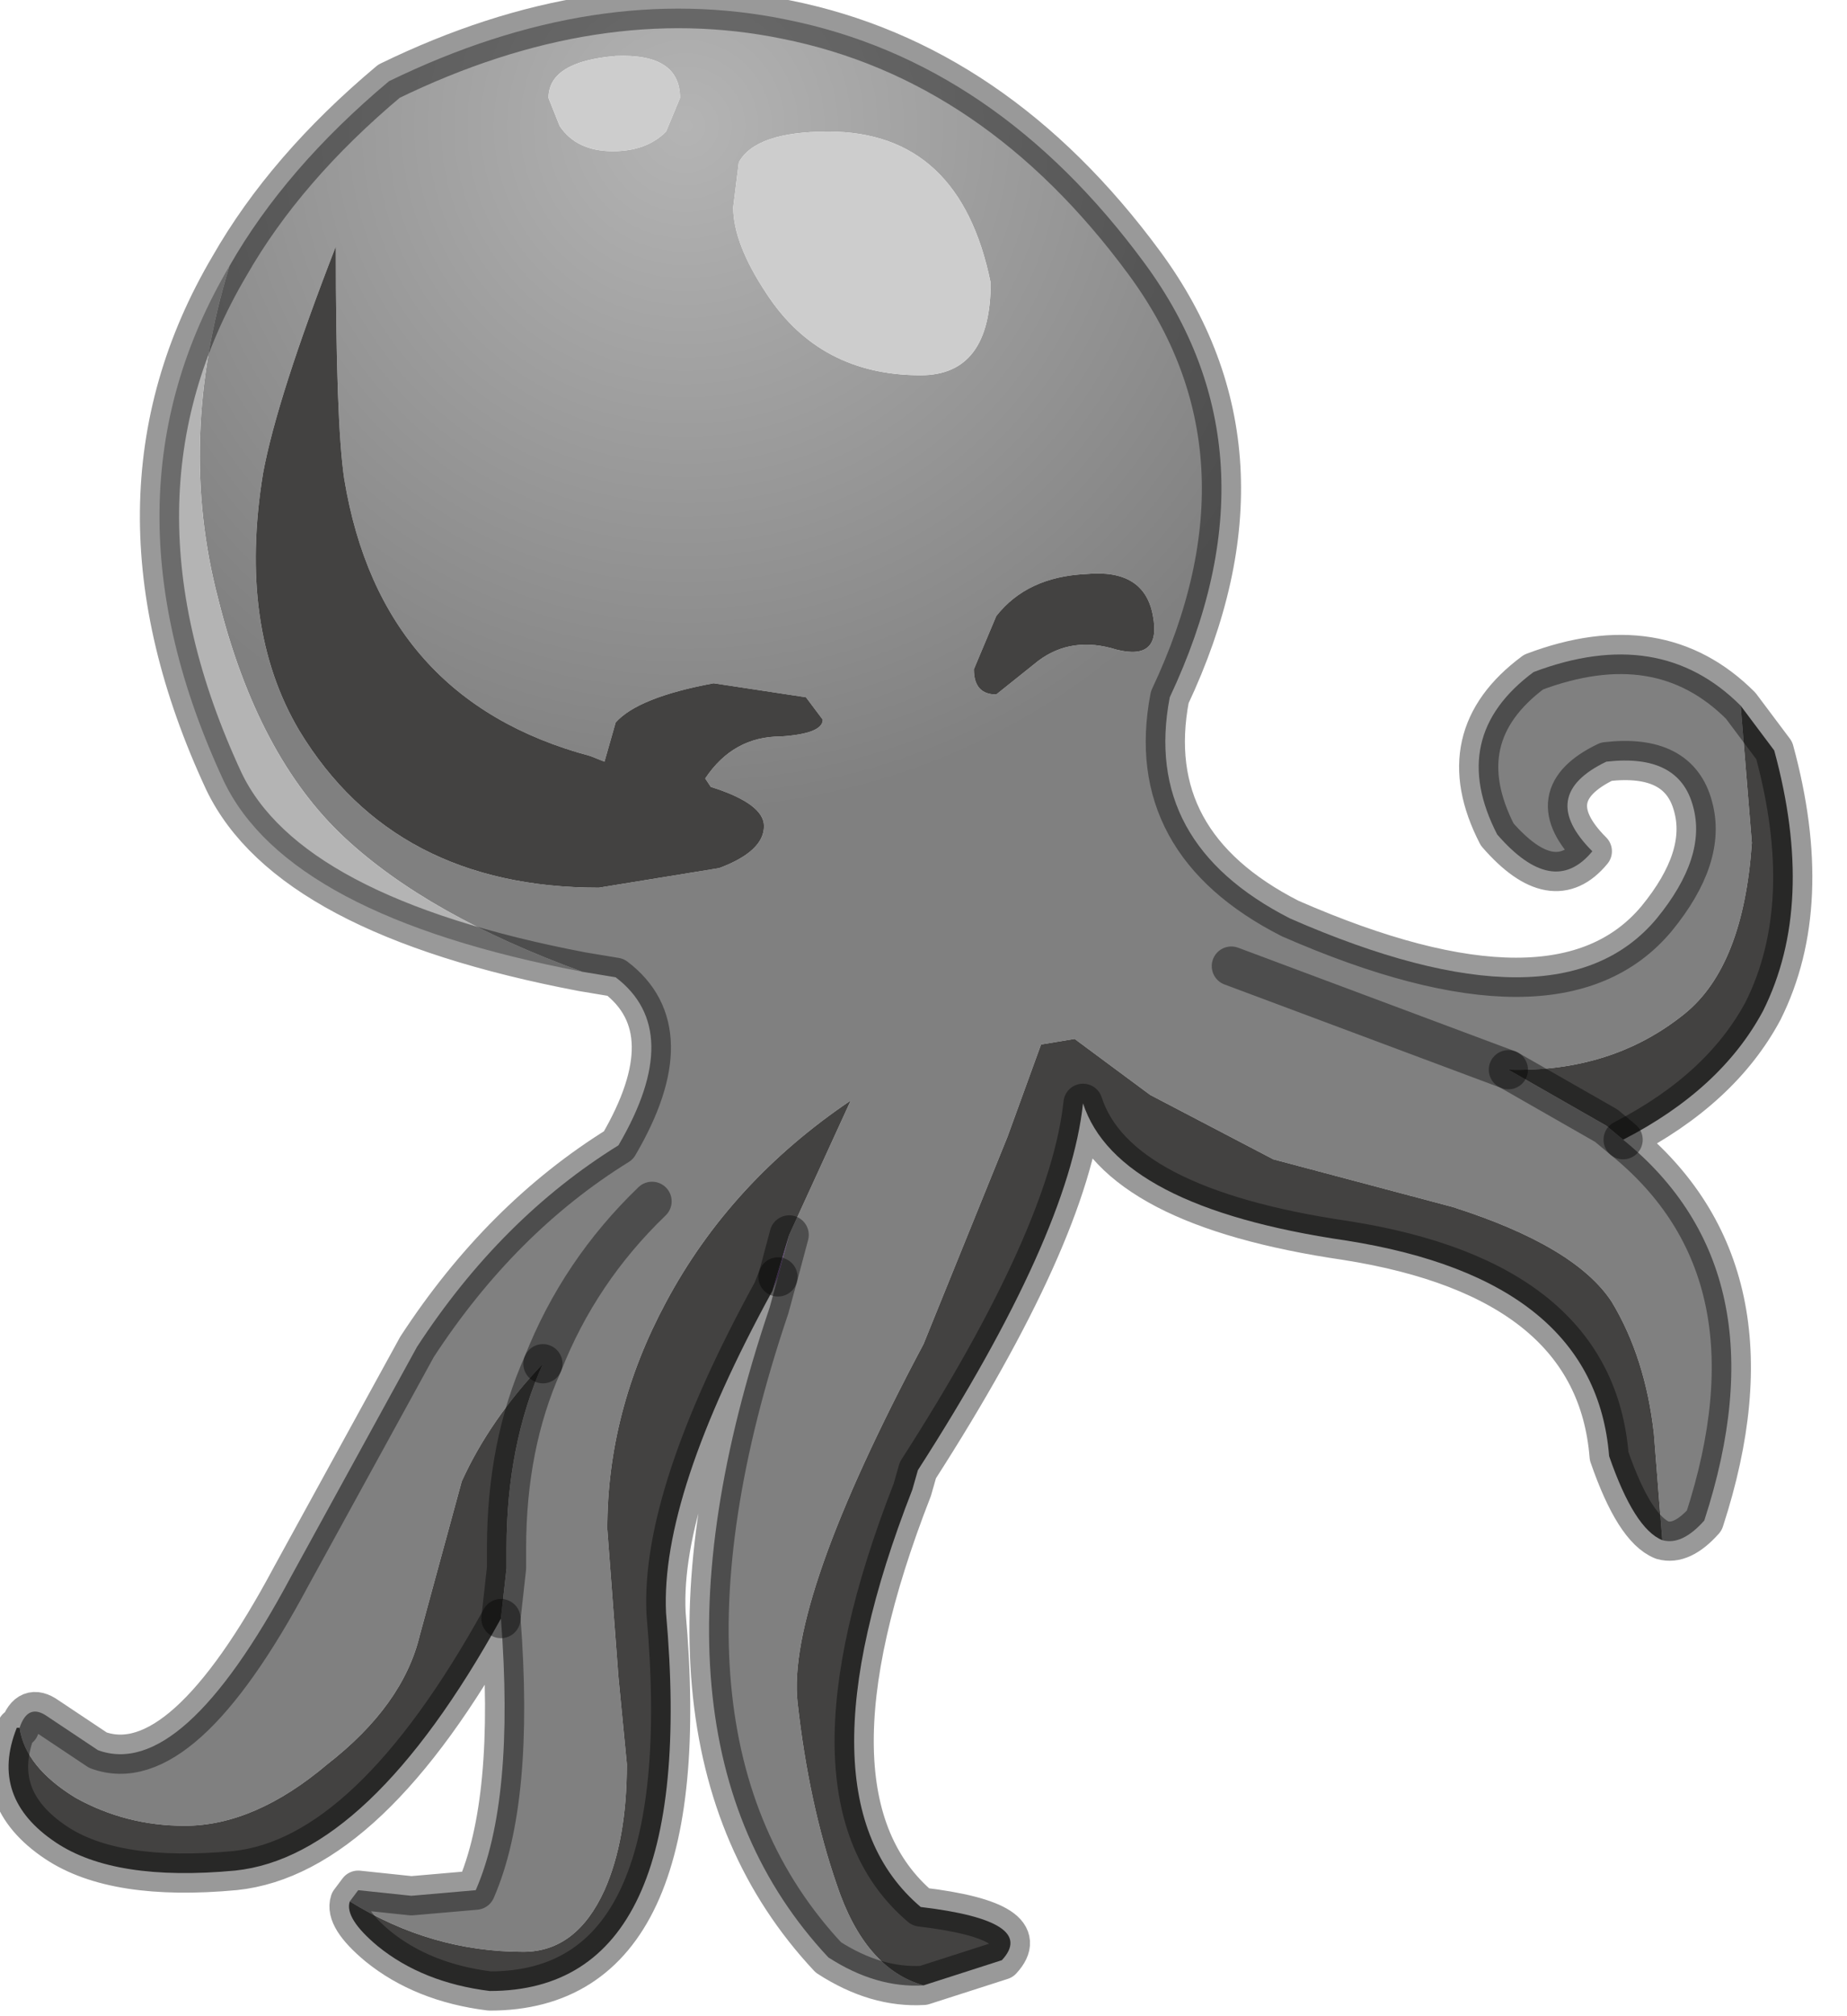 <?xml version="1.0" encoding="utf-8"?>
<svg version="1.1" id="Layer_1"
xmlns="http://www.w3.org/2000/svg"
xmlns:xlink="http://www.w3.org/1999/xlink"
width="33px" height="36px"
xml:space="preserve">
<g id="PathID_2992" transform="matrix(1, 0, 0, 1, 0.15, 0.15)">
<radialGradient
id="RadialGradID_945" gradientUnits="userSpaceOnUse" gradientTransform="matrix(0.015, 0, 0, 0.015, 12.1, 2.1)" spreadMethod ="pad" cx="0" cy="0" r="819.2" fx="0" fy="0" >
<stop  offset="0"  style="stop-color:#B4B4B4;stop-opacity:1" />
<stop  offset="1"  style="stop-color:#808080;stop-opacity:1" />
</radialGradient>
<path style="fill:url(#RadialGradID_945) " d="M11.5 21.3Q10.2 22.55 9.55 24.2Q8.6 25.2 8.1 26.3L7.35 29.05Q7.05 30.3 5.7 31.35Q4.4 32.45 3.15 32.45Q2.1 32.45 1.2 31.95Q0.3 31.4 0.2 30.7Q0.35 30.25 0.7 30.5L1.6 31.1Q3.1 31.65 5.05 28L7.3 23.9Q8.8 21.6 10.9 20.3Q12.1 18.25 10.85 17.3L10.25 17.2Q7.5 16.2 6 14.8Q4.45 13.35 3.75 10.55Q3 7.7 3.95 4.6Q4.95 2.85 6.8 1.3Q10.5 -0.5 13.9 0.2Q17.65 0.95 20.3 4.55Q22.8 7.95 20.75 12.3Q20.25 14.9 22.9 16.25Q27.7 18.35 29.45 16.25Q30.35 15.15 30.1 14.25Q29.85 13.3 28.55 13.45Q27.3 14.05 28.3 15.05Q27.6 15.9 26.6 14.75Q25.7 13 27.25 11.85Q29.5 11 30.95 12.45L31.15 14.9Q31 17.1 29.95 17.95Q28.65 19 26.8 18.95L21.85 17.1L26.8 18.95L28.55 19.95L28.85 20.2Q31.75 22.55 30.3 27Q29.9 27.45 29.55 27.35L29.4 25.45Q29.25 24.1 28.65 23.1Q28 22.1 25.8 21.4L22.6 20.55L20.4 19.4L19.05 18.4L18.45 18.5L17.85 20.15L16.35 23.85Q13.9 28.45 14.1 30.25Q14.3 32.05 14.8 33.5Q15.3 35 16.35 35.3Q15.5 35.35 14.65 34.8Q11 30.9 13.6 23.2L13.75 22.65L13.95 21.9L15.05 19.5Q12.9 20.95 11.75 23.1Q10.7 25.05 10.7 27.15L10.9 29.8L11.05 31.35Q11.05 32.7 10.65 33.6Q10.15 34.7 9.2 34.7Q7.55 34.7 6.1 33.8L6.25 33.6L7.2 33.7L8.35 33.6Q9.05 32 8.8 28.75L8.9 27.85L8.9 27.5Q8.9 25.65 9.55 24.2Q10.2 22.55 11.5 21.3M11.75 2.2L12 1.6Q12 0.8 10.85 0.85Q9.65 0.95 9.65 1.6L9.85 2.1Q10.15 2.55 10.8 2.55Q11.4 2.55 11.75 2.2M12.95 3.55Q12.95 4.2 13.55 5.1Q14.5 6.55 16.3 6.55Q17.55 6.55 17.55 4.9Q17 2.2 14.65 2.2Q13.35 2.2 13.05 2.75L12.95 3.55M12.6 12.05Q11.25 12.3 10.85 12.75L10.65 13.45L10.4 13.35Q6.65 12.35 6 8.4Q5.85 7.4 5.85 4.25Q4.8 6.95 4.55 8.3Q4.1 11.05 5.2 12.9Q6.9 15.7 10.55 15.7L12.7 15.35Q13.5 15.05 13.5 14.6Q13.5 14.2 12.55 13.9L12.45 13.75Q12.95 13 13.8 13Q14.55 12.95 14.55 12.7L14.25 12.3L12.6 12.05M17.65 10.85L17.25 11.8Q17.25 12.25 17.65 12.25L18.4 11.65Q19 11.2 19.8 11.45Q20.6 11.65 20.45 10.85Q20.3 10 19.25 10.1Q18.2 10.15 17.65 10.85" />
<path style="fill:#434241;fill-opacity:1" d="M28.55 19.95L26.8 18.95Q28.65 19 29.95 17.95Q31 17.1 31.15 14.9L30.95 12.45L31.55 13.25Q32.3 16 31.35 17.9Q30.6 19.3 28.85 20.2L28.55 19.95M14.8 33.5Q14.3 32.05 14.1 30.25Q13.9 28.45 16.35 23.85L17.85 20.15L18.45 18.5L19.05 18.4L20.4 19.4L22.6 20.55L25.8 21.4Q28 22.1 28.65 23.1Q29.25 24.1 29.4 25.45L29.55 27.35Q29.05 27.15 28.6 25.85Q28.35 22.7 23.9 22Q19.8 21.4 19.2 19.55Q18.95 21.9 16.25 26.1L16.15 26.45Q14 31.95 16.3 33.9Q18.4 34.15 17.75 34.85L16.35 35.3Q15.3 35 14.8 33.5M13.65 22.9Q11.65 26.55 11.75 28.65Q12.35 35.4 8.6 35.4Q7.4 35.25 6.6 34.6Q6 34.1 6.1 33.8Q7.55 34.7 9.2 34.7Q10.15 34.7 10.65 33.6Q11.05 32.7 11.05 31.35L10.9 29.8L10.7 27.15Q10.7 25.05 11.75 23.1Q12.9 20.95 15.05 19.5L13.95 21.9L13.65 22.9M1.2 31.95Q2.1 32.45 3.15 32.45Q4.4 32.45 5.7 31.35Q7.05 30.3 7.35 29.05L8.1 26.3Q8.6 25.2 9.55 24.2Q8.9 25.65 8.9 27.5L8.9 27.85L8.8 28.75Q6.45 33 4.05 33.25Q1.9 33.45 0.85 32.75Q-0.35 31.95 0.15 30.7L0.2 30.7Q0.3 31.4 1.2 31.95M14.25 12.3L14.55 12.7Q14.55 12.95 13.8 13Q12.95 13 12.45 13.75L12.55 13.9Q13.5 14.2 13.5 14.6Q13.5 15.05 12.7 15.35L10.55 15.7Q6.9 15.7 5.2 12.9Q4.1 11.05 4.55 8.3Q4.8 6.95 5.85 4.25Q5.85 7.4 6 8.4Q6.65 12.35 10.4 13.35L10.65 13.45L10.85 12.75Q11.25 12.3 12.6 12.05L14.25 12.3M19.25 10.1Q20.3 10 20.45 10.85Q20.6 11.65 19.8 11.45Q19 11.2 18.4 11.65L17.65 12.25Q17.25 12.25 17.25 11.8L17.65 10.85Q18.2 10.15 19.25 10.1" />
<path style="fill:#CDCDCD;fill-opacity:1" d="M10.8 2.55Q10.15 2.55 9.85 2.1L9.65 1.6Q9.65 0.95 10.85 0.85Q12 0.8 12 1.6L11.75 2.2Q11.4 2.55 10.8 2.55M13.05 2.75Q13.35 2.2 14.65 2.2Q17 2.2 17.55 4.9Q17.55 6.55 16.3 6.55Q14.5 6.55 13.55 5.1Q12.95 4.2 12.95 3.55L13.05 2.75" />
<path style="fill:#B4B4B4;fill-opacity:1" d="M10.25 17.2Q5 16.2 3.85 13.8Q1.5 8.75 3.95 4.6Q3 7.7 3.75 10.55Q4.45 13.35 6 14.8Q7.5 16.2 10.25 17.2" />
<path style="fill:#986DBD;fill-opacity:1" d="M13.95 21.9L13.75 22.65L13.65 22.9L13.95 21.9" />
<path style="fill:none;stroke-width:0.7;stroke-linecap:round;stroke-linejoin:round;stroke-miterlimit:3;stroke:#000000;stroke-opacity:0.4" d="M3.95 4.6Q4.95 2.85 6.8 1.3Q10.5 -0.5 13.9 0.2Q17.65 0.95 20.3 4.55Q22.8 7.95 20.75 12.3Q20.25 14.9 22.9 16.25Q27.7 18.35 29.45 16.25Q30.35 15.15 30.1 14.25Q29.85 13.3 28.55 13.45Q27.3 14.05 28.3 15.05Q27.6 15.9 26.6 14.75Q25.7 13 27.25 11.85Q29.5 11 30.95 12.45L31.55 13.25Q32.3 16 31.35 17.9Q30.6 19.3 28.85 20.2Q31.75 22.55 30.3 27Q29.9 27.45 29.55 27.35Q29.05 27.15 28.6 25.85Q28.35 22.7 23.9 22Q19.8 21.4 19.2 19.55Q18.95 21.9 16.25 26.1L16.15 26.45Q14 31.95 16.3 33.9Q18.4 34.15 17.75 34.85L16.35 35.3Q15.5 35.35 14.65 34.8Q11 30.9 13.6 23.2L13.75 22.65L13.65 22.9Q11.65 26.55 11.75 28.65Q12.35 35.4 8.6 35.4Q7.4 35.25 6.6 34.6Q6 34.1 6.1 33.8L6.25 33.6L7.2 33.7L8.35 33.6Q9.05 32 8.8 28.75Q6.45 33 4.05 33.25Q1.9 33.45 0.85 32.75Q-0.35 31.95 0.15 30.7L0.2 30.7Q0.35 30.25 0.7 30.5L1.6 31.1Q3.1 31.65 5.05 28L7.3 23.9Q8.8 21.6 10.9 20.3Q12.1 18.25 10.85 17.3L10.25 17.2Q5 16.2 3.85 13.8Q1.5 8.75 3.95 4.6z" />
<path style="fill:none;stroke-width:0.7;stroke-linecap:round;stroke-linejoin:round;stroke-miterlimit:3;stroke:#000000;stroke-opacity:0.4" d="M26.8 18.95L28.55 19.95L28.85 20.2" />
<path style="fill:none;stroke-width:0.7;stroke-linecap:round;stroke-linejoin:round;stroke-miterlimit:3;stroke:#000000;stroke-opacity:0.4" d="M26.8 18.95L21.85 17.1" />
<path style="fill:none;stroke-width:0.7;stroke-linecap:round;stroke-linejoin:round;stroke-miterlimit:3;stroke:#000000;stroke-opacity:0.4" d="M13.95 21.9L13.75 22.65" />
<path style="fill:none;stroke-width:0.7;stroke-linecap:round;stroke-linejoin:round;stroke-miterlimit:3;stroke:#000000;stroke-opacity:0.4" d="M9.55 24.2Q10.2 22.55 11.5 21.3" />
<path style="fill:none;stroke-width:0.7;stroke-linecap:round;stroke-linejoin:round;stroke-miterlimit:3;stroke:#000000;stroke-opacity:0.4" d="M8.8 28.75L8.9 27.85L8.9 27.5Q8.9 25.65 9.55 24.2" />
</g>
</svg>

